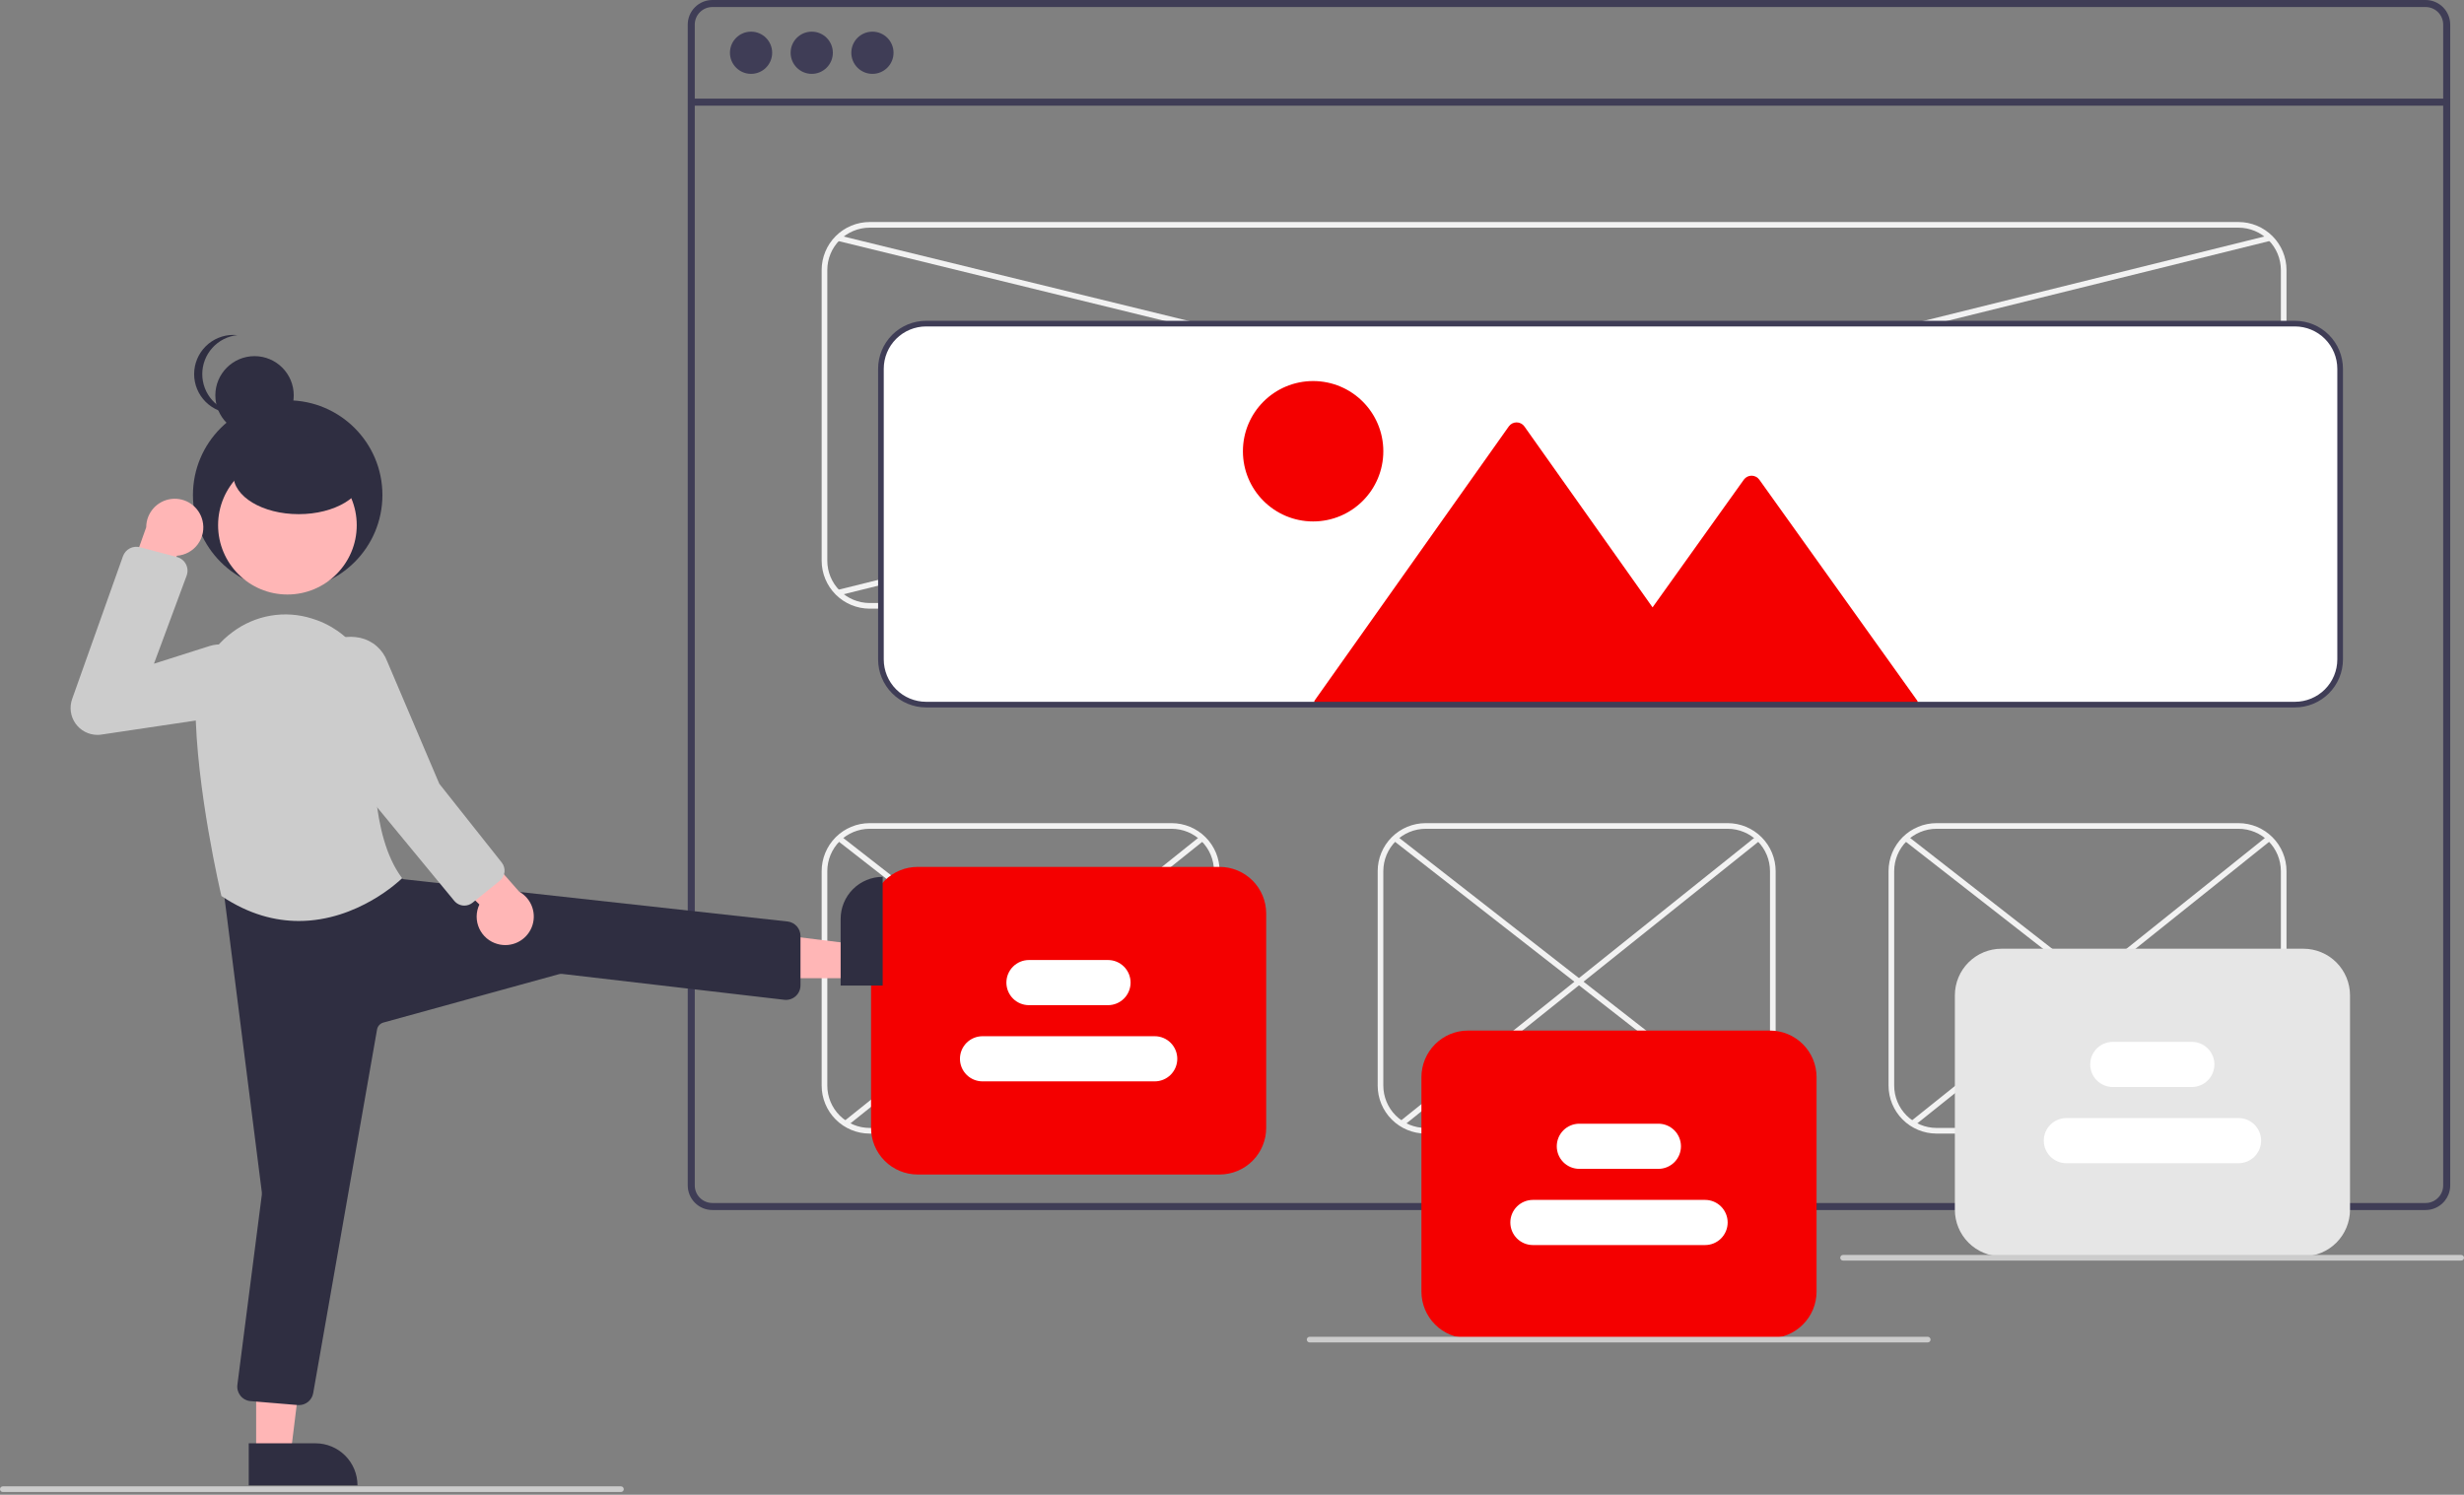 <svg width="806" height="489" viewBox="0 0 806 489" fill="none" xmlns="http://www.w3.org/2000/svg">
<rect x="0" y="0" width="806" height="489" fill="#808080" stroke="none"/>
<g clip-path="url(#clip0_10_315)">
<path d="M793.433 1.35145e-08H233.019C230.884 0.002 228.837 0.851 227.328 2.36C225.819 3.87 224.97 5.916 224.968 8.051V387.803C224.97 389.938 225.819 391.984 227.328 393.494C228.837 395.003 230.884 395.852 233.019 395.854H793.433C794.597 395.854 795.747 395.602 796.804 395.114C797.861 394.626 798.8 393.915 799.555 393.029C799.619 392.959 799.677 392.885 799.73 392.807C800.211 392.22 800.6 391.563 800.884 390.859C801.289 389.891 801.496 388.852 801.493 387.803V8.051C801.491 5.915 800.641 3.867 799.129 2.357C797.618 0.848 795.569 -0 793.433 1.35145e-08ZM799.195 387.803C799.195 388.927 798.865 390.025 798.243 390.961C797.691 391.785 796.943 392.457 796.065 392.918C795.251 393.338 794.349 393.557 793.433 393.555H233.019C231.494 393.553 230.032 392.947 228.953 391.868C227.875 390.79 227.269 389.328 227.267 387.803V8.051C227.269 6.526 227.875 5.064 228.953 3.986C230.032 2.907 231.494 2.301 233.019 2.299H793.433C794.96 2.299 796.424 2.904 797.504 3.983C798.584 5.061 799.192 6.524 799.195 8.051V387.803Z" fill="#3F3D56"/>
<path d="M800.339 32.267H226.115V34.569H800.339V32.267Z" fill="#3F3D56"/>
<path d="M245.678 24.166C249.491 24.166 252.583 21.074 252.583 17.261C252.583 13.448 249.491 10.357 245.678 10.357C241.865 10.357 238.774 13.448 238.774 17.261C238.774 21.074 241.865 24.166 245.678 24.166Z" fill="#3F3D56"/>
<path d="M265.528 24.166C269.342 24.166 272.433 21.074 272.433 17.261C272.433 13.448 269.342 10.357 265.528 10.357C261.715 10.357 258.624 13.448 258.624 17.261C258.624 21.074 261.715 24.166 265.528 24.166Z" fill="#3F3D56"/>
<path d="M285.379 24.166C289.192 24.166 292.283 21.074 292.283 17.261C292.283 13.448 289.192 10.357 285.379 10.357C281.566 10.357 278.474 13.448 278.474 17.261C278.474 21.074 281.566 24.166 285.379 24.166Z" fill="#3F3D56"/>
<path d="M732.245 199.119H284.467C280.306 199.115 276.317 197.459 273.374 194.517C270.432 191.575 268.777 187.585 268.772 183.424V88.329C268.777 84.168 270.432 80.178 273.374 77.236C276.317 74.293 280.306 72.638 284.467 72.633H732.245C736.406 72.638 740.396 74.293 743.338 77.236C746.281 80.178 747.936 84.168 747.94 88.329V183.424C747.936 187.585 746.281 191.575 743.338 194.517C740.396 197.459 736.406 199.115 732.245 199.119ZM284.467 74.48C280.796 74.484 277.276 75.945 274.679 78.541C272.083 81.137 270.623 84.657 270.619 88.329V183.424C270.623 187.096 272.083 190.616 274.679 193.212C277.276 195.808 280.796 197.269 284.467 197.273H732.245C735.917 197.269 739.437 195.808 742.033 193.212C744.629 190.616 746.09 187.096 746.094 183.424V88.329C746.09 84.657 744.629 81.137 742.033 78.541C739.437 75.945 735.917 74.484 732.245 74.48H284.467Z" fill="#F2F2F2"/>
<path d="M383.255 370.844H284.467C280.306 370.84 276.317 369.185 273.374 366.242C270.432 363.3 268.777 359.31 268.772 355.149V284.982C268.777 280.821 270.432 276.831 273.374 273.889C276.317 270.946 280.306 269.291 284.467 269.286H383.255C387.417 269.291 391.406 270.946 394.349 273.889C397.291 276.831 398.946 280.821 398.951 284.982V355.149C398.946 359.31 397.291 363.3 394.349 366.242C391.406 369.185 387.417 370.84 383.255 370.844ZM284.467 271.133C280.796 271.137 277.276 272.598 274.679 275.194C272.083 277.79 270.623 281.31 270.619 284.982V355.149C270.623 358.821 272.083 362.341 274.679 364.937C277.276 367.533 280.796 368.994 284.467 368.998H383.255C386.927 368.994 390.447 367.533 393.043 364.937C395.64 362.341 397.1 358.821 397.104 355.149V284.982C397.1 281.31 395.64 277.79 393.043 275.194C390.447 272.598 386.927 271.137 383.255 271.133H284.467Z" fill="#F2F2F2"/>
<path d="M732.245 370.844H633.457C629.296 370.84 625.306 369.185 622.364 366.242C619.422 363.3 617.767 359.31 617.762 355.149V284.982C617.767 280.821 619.422 276.831 622.364 273.889C625.306 270.946 629.296 269.291 633.457 269.286H732.245C736.406 269.291 740.396 270.946 743.338 273.889C746.281 276.831 747.936 280.821 747.94 284.982V355.149C747.936 359.31 746.281 363.3 743.338 366.242C740.396 369.185 736.406 370.84 732.245 370.844ZM633.457 271.133C629.785 271.137 626.265 272.598 623.669 275.194C621.073 277.79 619.613 281.31 619.608 284.982V355.149C619.613 358.821 621.073 362.341 623.669 364.937C626.265 367.533 629.785 368.994 633.457 368.998H732.245C735.917 368.994 739.437 367.533 742.033 364.937C744.629 362.341 746.09 358.821 746.094 355.149V284.982C746.09 281.31 744.629 277.79 742.033 275.194C739.437 272.598 735.917 271.137 732.245 271.133H633.457Z" fill="#F2F2F2"/>
<path d="M565.136 370.844H466.348C462.187 370.84 458.198 369.185 455.255 366.242C452.313 363.3 450.658 359.31 450.653 355.149V284.982C450.658 280.821 452.313 276.831 455.255 273.889C458.198 270.946 462.187 269.291 466.348 269.286H565.136C569.298 269.291 573.287 270.946 576.229 273.889C579.172 276.831 580.827 280.821 580.832 284.982V355.149C580.827 359.31 579.172 363.3 576.229 366.242C573.287 369.185 569.298 370.84 565.136 370.844ZM466.348 271.133C462.677 271.137 459.157 272.598 456.56 275.194C453.964 277.79 452.504 281.31 452.499 284.982V355.149C452.504 358.821 453.964 362.341 456.56 364.937C459.157 367.533 462.677 368.994 466.348 368.998H565.136C568.808 368.994 572.328 367.533 574.924 364.937C577.521 362.341 578.981 358.821 578.985 355.149V284.982C578.981 281.31 577.521 277.79 574.924 275.194C572.328 272.598 568.808 271.137 565.136 271.133H466.348Z" fill="#F2F2F2"/>
<path d="M274.266 76.963L273.827 78.757L746.798 194.476L747.236 192.683L274.266 76.963Z" fill="#F2F2F2"/>
<path d="M742.437 76.935L273.832 193.026L274.276 194.818L742.881 78.727L742.437 76.935Z" fill="#F2F2F2"/>
<path d="M750.71 230.971H302.933C298.894 230.967 295.022 229.36 292.166 226.504C289.31 223.648 287.703 219.776 287.699 215.738V120.642C287.703 116.604 289.31 112.732 292.166 109.876C295.022 107.02 298.894 105.413 302.933 105.409H750.71C754.749 105.413 758.621 107.02 761.477 109.876C764.333 112.732 765.939 116.604 765.944 120.642V215.738C765.939 219.776 764.333 223.648 761.477 226.504C758.621 229.36 754.749 230.967 750.71 230.971Z" fill="white"/>
<path d="M456.845 273.455L455.709 274.911L574.039 367.217L575.174 365.761L456.845 273.455Z" fill="#F2F2F2"/>
<path d="M574.63 273.456L457.853 366.899L459.007 368.341L575.783 274.898L574.63 273.456Z" fill="#F2F2F2"/>
<path d="M274.963 273.456L273.828 274.912L392.157 367.217L393.293 365.761L274.963 273.456Z" fill="#F2F2F2"/>
<path d="M392.749 273.456L275.972 366.899L277.126 368.341L393.902 274.898L392.749 273.456Z" fill="#F2F2F2"/>
<path d="M623.955 273.455L622.819 274.911L741.148 367.216L742.284 365.76L623.955 273.455Z" fill="#F2F2F2"/>
<path d="M741.738 273.456L624.962 366.899L626.115 368.341L742.892 274.898L741.738 273.456Z" fill="#F2F2F2"/>
<path d="M578.985 437.78H480.197C476.158 437.776 472.286 436.169 469.43 433.313C466.574 430.457 464.968 426.585 464.963 422.547V352.379C464.968 348.34 466.574 344.468 469.43 341.613C472.286 338.757 476.158 337.15 480.197 337.146H578.985C583.024 337.15 586.896 338.757 589.752 341.613C592.608 344.468 594.214 348.34 594.219 352.379V422.547C594.214 426.585 592.608 430.457 589.752 433.313C586.896 436.169 583.024 437.776 578.985 437.78Z" fill="#F40000"/>
<path d="M630.582 439.165H428.389C428.145 439.165 427.91 439.068 427.737 438.895C427.564 438.722 427.466 438.487 427.466 438.242C427.466 437.997 427.564 437.762 427.737 437.589C427.91 437.416 428.145 437.319 428.389 437.319H630.582C630.827 437.319 631.062 437.416 631.235 437.589C631.408 437.762 631.505 437.997 631.505 438.242C631.505 438.487 631.408 438.722 631.235 438.895C631.062 439.068 630.827 439.165 630.582 439.165Z" fill="#CCCCCC"/>
<path d="M203.116 488.097H0.923C0.678 488.097 0.444 488 0.27 487.827C0.097 487.654 0 487.419 0 487.174C0 486.929 0.097 486.694 0.27 486.521C0.444 486.348 0.678 486.251 0.923 486.251H203.116C203.361 486.251 203.595 486.348 203.769 486.521C203.942 486.694 204.039 486.929 204.039 487.174C204.039 487.419 203.942 487.654 203.769 487.827C203.595 488 203.361 488.097 203.116 488.097Z" fill="#CCCCCC"/>
<path d="M542.473 382.385H516.622C514.663 382.385 512.784 381.607 511.399 380.222C510.014 378.837 509.236 376.958 509.236 374.999C509.236 373.04 510.014 371.161 511.399 369.776C512.784 368.391 514.663 367.613 516.622 367.613H542.473C544.432 367.613 546.311 368.391 547.696 369.776C549.081 371.161 549.859 373.04 549.859 374.999C549.859 376.958 549.081 378.837 547.696 380.222C546.311 381.607 544.432 382.385 542.473 382.385Z" fill="white"/>
<path d="M557.75 407.313H501.432C499.473 407.313 497.594 406.535 496.209 405.15C494.824 403.764 494.046 401.886 494.046 399.927C494.046 397.968 494.824 396.089 496.209 394.704C497.594 393.319 499.473 392.541 501.432 392.541H557.75C559.709 392.541 561.588 393.319 562.973 394.704C564.358 396.089 565.136 397.968 565.136 399.927C565.136 401.886 564.358 403.764 562.973 405.15C561.588 406.535 559.709 407.313 557.75 407.313Z" fill="white"/>
<path d="M398.951 384.232H300.163C296.124 384.227 292.252 382.621 289.396 379.765C286.54 376.909 284.934 373.037 284.929 368.998V298.831C284.934 294.792 286.54 290.92 289.396 288.064C292.252 285.208 296.124 283.601 300.163 283.597H398.951C402.99 283.601 406.862 285.208 409.718 288.064C412.573 290.92 414.18 294.792 414.184 298.831V368.998C414.18 373.037 412.573 376.909 409.718 379.765C406.862 382.621 402.99 384.227 398.951 384.232Z" fill="#F40000"/>
<path d="M362.439 328.836H336.588C334.629 328.836 332.75 328.058 331.365 326.673C329.98 325.288 329.202 323.409 329.202 321.45C329.202 319.491 329.98 317.613 331.365 316.228C332.75 314.842 334.629 314.064 336.588 314.064H362.439C364.398 314.064 366.276 314.842 367.661 316.228C369.046 317.613 369.825 319.491 369.825 321.45C369.825 323.409 369.046 325.288 367.661 326.673C366.276 328.058 364.398 328.836 362.439 328.836Z" fill="white"/>
<path d="M377.716 353.764H321.398C319.439 353.764 317.56 352.986 316.175 351.601C314.79 350.216 314.011 348.337 314.011 346.378C314.011 344.419 314.79 342.541 316.175 341.155C317.56 339.77 319.439 338.992 321.398 338.992H377.716C379.675 338.992 381.554 339.77 382.939 341.155C384.324 342.541 385.102 344.419 385.102 346.378C385.102 348.337 384.324 350.216 382.939 351.601C381.554 352.986 379.675 353.764 377.716 353.764Z" fill="white"/>
<path d="M753.48 411.006H654.692C650.653 411.001 646.781 409.395 643.925 406.539C641.069 403.683 639.463 399.811 639.458 395.772V325.605C639.463 321.566 641.069 317.694 643.925 314.838C646.781 311.982 650.653 310.376 654.692 310.371H753.48C757.519 310.376 761.391 311.982 764.247 314.838C767.103 317.694 768.709 321.566 768.714 325.605V395.772C768.709 399.811 767.103 403.683 764.247 406.539C761.391 409.395 757.519 411.001 753.48 411.006Z" fill="#E6E6E6"/>
<path d="M716.968 355.611H691.117C689.158 355.611 687.279 354.832 685.894 353.447C684.509 352.062 683.731 350.184 683.731 348.225C683.731 346.266 684.509 344.387 685.894 343.002C687.279 341.617 689.158 340.839 691.117 340.839H716.968C718.927 340.839 720.805 341.617 722.191 343.002C723.576 344.387 724.354 346.266 724.354 348.225C724.354 350.184 723.576 352.062 722.191 353.447C720.805 354.832 718.927 355.611 716.968 355.611Z" fill="white"/>
<path d="M732.245 380.539H675.927C673.968 380.539 672.089 379.76 670.704 378.375C669.319 376.99 668.541 375.111 668.541 373.152C668.541 371.194 669.319 369.315 670.704 367.93C672.089 366.545 673.968 365.766 675.927 365.766H732.245C734.204 365.766 736.083 366.545 737.468 367.93C738.853 369.315 739.631 371.194 739.631 373.152C739.631 375.111 738.853 376.99 737.468 378.375C736.083 379.76 734.204 380.539 732.245 380.539Z" fill="white"/>
<path d="M278.218 320.007V308.688L234.559 303.302L234.56 320.009L278.218 320.007Z" fill="#FFB6B6"/>
<path d="M288.727 286.858L288.729 322.432L274.984 322.432L274.983 300.603C274.983 296.958 276.431 293.462 279.008 290.884C281.586 288.306 285.082 286.858 288.727 286.858Z" fill="#2F2E41"/>
<path d="M83.79 475.404L95.109 475.403L100.493 431.745L83.788 431.746L83.79 475.404Z" fill="#FFB6B6"/>
<path d="M116.939 485.913L81.365 485.915L81.364 472.17L103.194 472.169C106.839 472.169 110.335 473.617 112.913 476.194C115.49 478.772 116.938 482.268 116.939 485.913Z" fill="#2F2E41"/>
<path d="M97.788 459.671C97.653 459.671 97.517 459.665 97.381 459.653L81.965 458.37C81.326 458.317 80.704 458.135 80.137 457.835C79.57 457.535 79.07 457.123 78.667 456.624C78.264 456.126 77.966 455.551 77.791 454.934C77.617 454.317 77.569 453.671 77.651 453.035L85.651 390.809C85.682 390.567 85.682 390.322 85.651 390.08L72.943 289.787C72.859 289.125 72.916 288.452 73.11 287.813C73.304 287.173 73.631 286.582 74.069 286.078C74.507 285.574 75.047 285.168 75.653 284.887C76.258 284.605 76.917 284.455 77.585 284.445L122.541 283.808C122.77 283.807 122.999 283.82 123.226 283.848L123.349 283.882L131.996 287.624L257.708 301.47C258.851 301.621 259.9 302.181 260.661 303.047C261.423 303.913 261.844 305.025 261.848 306.178V322.364C261.847 323.033 261.706 323.695 261.432 324.306C261.158 324.917 260.758 325.463 260.258 325.908C259.758 326.354 259.169 326.688 258.531 326.89C257.892 327.092 257.218 327.156 256.553 327.079L183.928 318.614C183.561 318.569 183.189 318.598 182.832 318.698L125.402 334.526C124.878 334.671 124.407 334.961 124.041 335.363C123.676 335.765 123.432 336.262 123.336 336.797L102.452 455.746C102.262 456.845 101.69 457.841 100.836 458.56C99.983 459.278 98.903 459.672 97.788 459.671Z" fill="#2F2E41"/>
<path d="M94.104 192.941C111.22 192.941 125.094 179.066 125.094 161.95C125.094 144.835 111.22 130.96 94.104 130.96C76.989 130.96 63.114 144.835 63.114 161.95C63.114 179.066 76.989 192.941 94.104 192.941Z" fill="#2F2E41"/>
<path d="M83.263 142.157C90.345 142.157 96.087 136.416 96.087 129.333C96.087 122.251 90.345 116.51 83.263 116.51C76.181 116.51 70.44 122.251 70.44 129.333C70.44 136.416 76.181 142.157 83.263 142.157Z" fill="#2F2E41"/>
<path d="M66.165 122.387C66.165 119.218 67.339 116.16 69.461 113.805C71.582 111.45 74.5 109.964 77.653 109.633C77.209 109.587 76.763 109.564 76.317 109.564C72.918 109.567 69.659 110.919 67.257 113.324C64.854 115.728 63.504 118.988 63.504 122.387C63.504 125.786 64.854 129.047 67.257 131.451C69.659 133.856 72.918 135.208 76.317 135.211C76.763 135.211 77.209 135.188 77.653 135.142C74.5 134.811 71.582 133.325 69.461 130.97C67.339 128.614 66.165 125.557 66.165 122.387Z" fill="#2F2E41"/>
<path d="M97.755 301.296C90.056 301.296 81.493 299.164 72.579 293.221L72.428 293.12L72.386 292.944C72.303 292.596 64.101 257.881 63.94 230.994C63.89 226.273 64.97 221.608 67.09 217.389C69.21 213.17 72.308 209.519 76.126 206.741C79.796 203.993 84.07 202.162 88.591 201.401C93.113 200.641 97.751 200.974 102.117 202.371C102.694 202.554 103.273 202.751 103.853 202.96C109.907 205.22 115.052 209.404 118.499 214.87C121.946 220.336 123.505 226.782 122.936 233.219C121.767 247.426 121.298 273.3 131.297 286.971L131.531 287.291L131.25 287.57C131.057 287.762 117.152 301.296 97.755 301.296Z" fill="#CCCCCC"/>
<path d="M94.016 194.49C106.539 194.49 116.692 184.338 116.692 171.814C116.692 159.291 106.539 149.138 94.016 149.138C81.492 149.138 71.34 159.291 71.34 171.814C71.34 184.338 81.492 194.49 94.016 194.49Z" fill="#FFB6B6"/>
<path d="M66.24 170.318C66.565 171.635 66.598 173.008 66.335 174.34C66.073 175.672 65.521 176.929 64.72 178.025C63.919 179.12 62.887 180.027 61.697 180.68C60.508 181.334 59.189 181.719 57.835 181.808L49.086 213.619L37.788 200.723L47.829 172.492C47.831 170.206 48.67 168.001 50.189 166.294C51.707 164.586 53.8 163.495 56.069 163.227C58.338 162.959 60.627 163.533 62.502 164.84C64.376 166.147 65.706 168.096 66.24 170.318Z" fill="#FFB6B6"/>
<path d="M31.845 240.412C30.44 240.407 29.057 240.065 27.812 239.415C26.567 238.765 25.495 237.827 24.688 236.677C23.88 235.528 23.36 234.202 23.17 232.811C22.98 231.419 23.127 230.002 23.598 228.679L40.231 181.943C40.626 180.853 41.413 179.949 42.438 179.409C43.463 178.868 44.653 178.73 45.775 179.02L57.897 182.229C58.521 182.395 59.103 182.688 59.607 183.092C60.11 183.496 60.524 184 60.821 184.573C61.118 185.146 61.292 185.775 61.332 186.419C61.371 187.063 61.276 187.708 61.052 188.313L50.362 217.128L68.494 211.361C70.045 210.867 71.682 210.7 73.301 210.87C74.92 211.041 76.486 211.544 77.901 212.35C79.316 213.155 80.549 214.244 81.522 215.549C82.495 216.855 83.187 218.347 83.555 219.933C83.922 221.519 83.958 223.164 83.659 224.764C83.359 226.364 82.732 227.885 81.816 229.231C80.901 230.577 79.716 231.718 78.337 232.584C76.958 233.449 75.415 234.02 73.805 234.26L33.168 240.313C32.73 240.379 32.288 240.412 31.845 240.412Z" fill="#CCCCCC"/>
<path d="M97.709 168.203C109.513 168.203 119.082 162.462 119.082 155.38C119.082 148.297 109.513 142.556 97.709 142.556C85.905 142.556 76.336 148.297 76.336 155.38C76.336 162.462 85.905 168.203 97.709 168.203Z" fill="#2F2E41"/>
<path d="M162.768 308.834C161.458 308.478 160.243 307.839 159.207 306.962C158.171 306.085 157.34 304.992 156.772 303.759C156.204 302.526 155.914 301.184 155.921 299.826C155.928 298.469 156.233 297.13 156.814 295.903L133.269 272.791L150.031 269.189L169.819 291.689C171.816 292.801 173.334 294.607 174.088 296.764C174.842 298.921 174.778 301.28 173.909 303.394C173.04 305.507 171.426 307.228 169.372 308.231C167.319 309.234 164.969 309.448 162.768 308.834Z" fill="#FFB6B6"/>
<path d="M151.9 296.259C151.269 296.261 150.646 296.123 150.075 295.855C149.505 295.588 149 295.197 148.598 294.711L122.896 263.529L102.78 224.895C102.15 222.954 101.995 220.89 102.327 218.876C102.659 216.862 103.469 214.956 104.689 213.32C105.858 211.729 107.395 210.445 109.167 209.575C110.939 208.706 112.895 208.277 114.869 208.325C115.866 208.346 116.86 208.459 117.836 208.665C119.833 209.113 121.687 210.054 123.228 211.4C124.77 212.747 125.95 214.457 126.663 216.376L143.704 256.411L164.127 282.174C164.824 283.058 165.145 284.181 165.02 285.299C164.896 286.418 164.336 287.443 163.461 288.152L154.574 295.319C153.817 295.929 152.873 296.261 151.9 296.259Z" fill="#CCCCCC"/>
<path d="M805.077 412.391H602.884C602.639 412.391 602.405 412.293 602.231 412.12C602.058 411.947 601.961 411.712 601.961 411.467C601.961 411.223 602.058 410.988 602.231 410.815C602.405 410.641 602.639 410.544 602.884 410.544H805.077C805.322 410.544 805.556 410.641 805.73 410.815C805.903 410.988 806 411.223 806 411.467C806 411.712 805.903 411.947 805.73 412.12C805.556 412.293 805.322 412.391 805.077 412.391Z" fill="#CCCCCC"/>
<path d="M627.244 229.342V230.51H429.944V229.288L431.006 227.785L493.557 139.479C493.846 139.077 494.227 138.751 494.668 138.525C495.108 138.3 495.596 138.182 496.091 138.182C496.586 138.182 497.074 138.3 497.514 138.525C497.955 138.751 498.336 139.077 498.625 139.479L540.569 198.694L570.427 156.912C570.716 156.513 571.097 156.188 571.536 155.963C571.976 155.739 572.463 155.622 572.956 155.622C573.45 155.622 573.936 155.739 574.376 155.963C574.816 156.188 575.196 156.513 575.486 156.912L626.182 227.849L627.244 229.342Z" fill="#F40000"/>
<path d="M429.535 170.588C442.218 170.588 452.499 160.307 452.499 147.624C452.499 134.941 442.218 124.659 429.535 124.659C416.852 124.659 406.571 134.941 406.571 147.624C406.571 160.307 416.852 170.588 429.535 170.588Z" fill="#F40000"/>
<path d="M750.71 231.433H302.932C298.771 231.428 294.782 229.773 291.839 226.831C288.897 223.888 287.242 219.899 287.237 215.738V120.643C287.242 116.481 288.897 112.492 291.839 109.55C294.782 106.607 298.771 104.952 302.932 104.947H750.71C754.871 104.952 758.861 106.607 761.803 109.55C764.746 112.492 766.401 116.481 766.406 120.643V215.738C766.401 219.899 764.746 223.888 761.803 226.831C758.861 229.773 754.871 231.428 750.71 231.433ZM302.932 106.794C299.261 106.798 295.741 108.258 293.144 110.855C290.548 113.451 289.088 116.971 289.084 120.643V215.738C289.088 219.409 290.548 222.93 293.144 225.526C295.741 228.122 299.261 229.582 302.932 229.587H750.71C754.382 229.582 757.902 228.122 760.498 225.526C763.095 222.93 764.555 219.409 764.559 215.738V120.643C764.555 116.971 763.095 113.451 760.498 110.855C757.902 108.258 754.382 106.798 750.71 106.794H302.932Z" fill="#3F3D56"/>
</g>
<defs>
<clipPath id="clip0_10_315">
<rect width="806" height="488.097" fill="white"/>
</clipPath>
</defs>
</svg>
